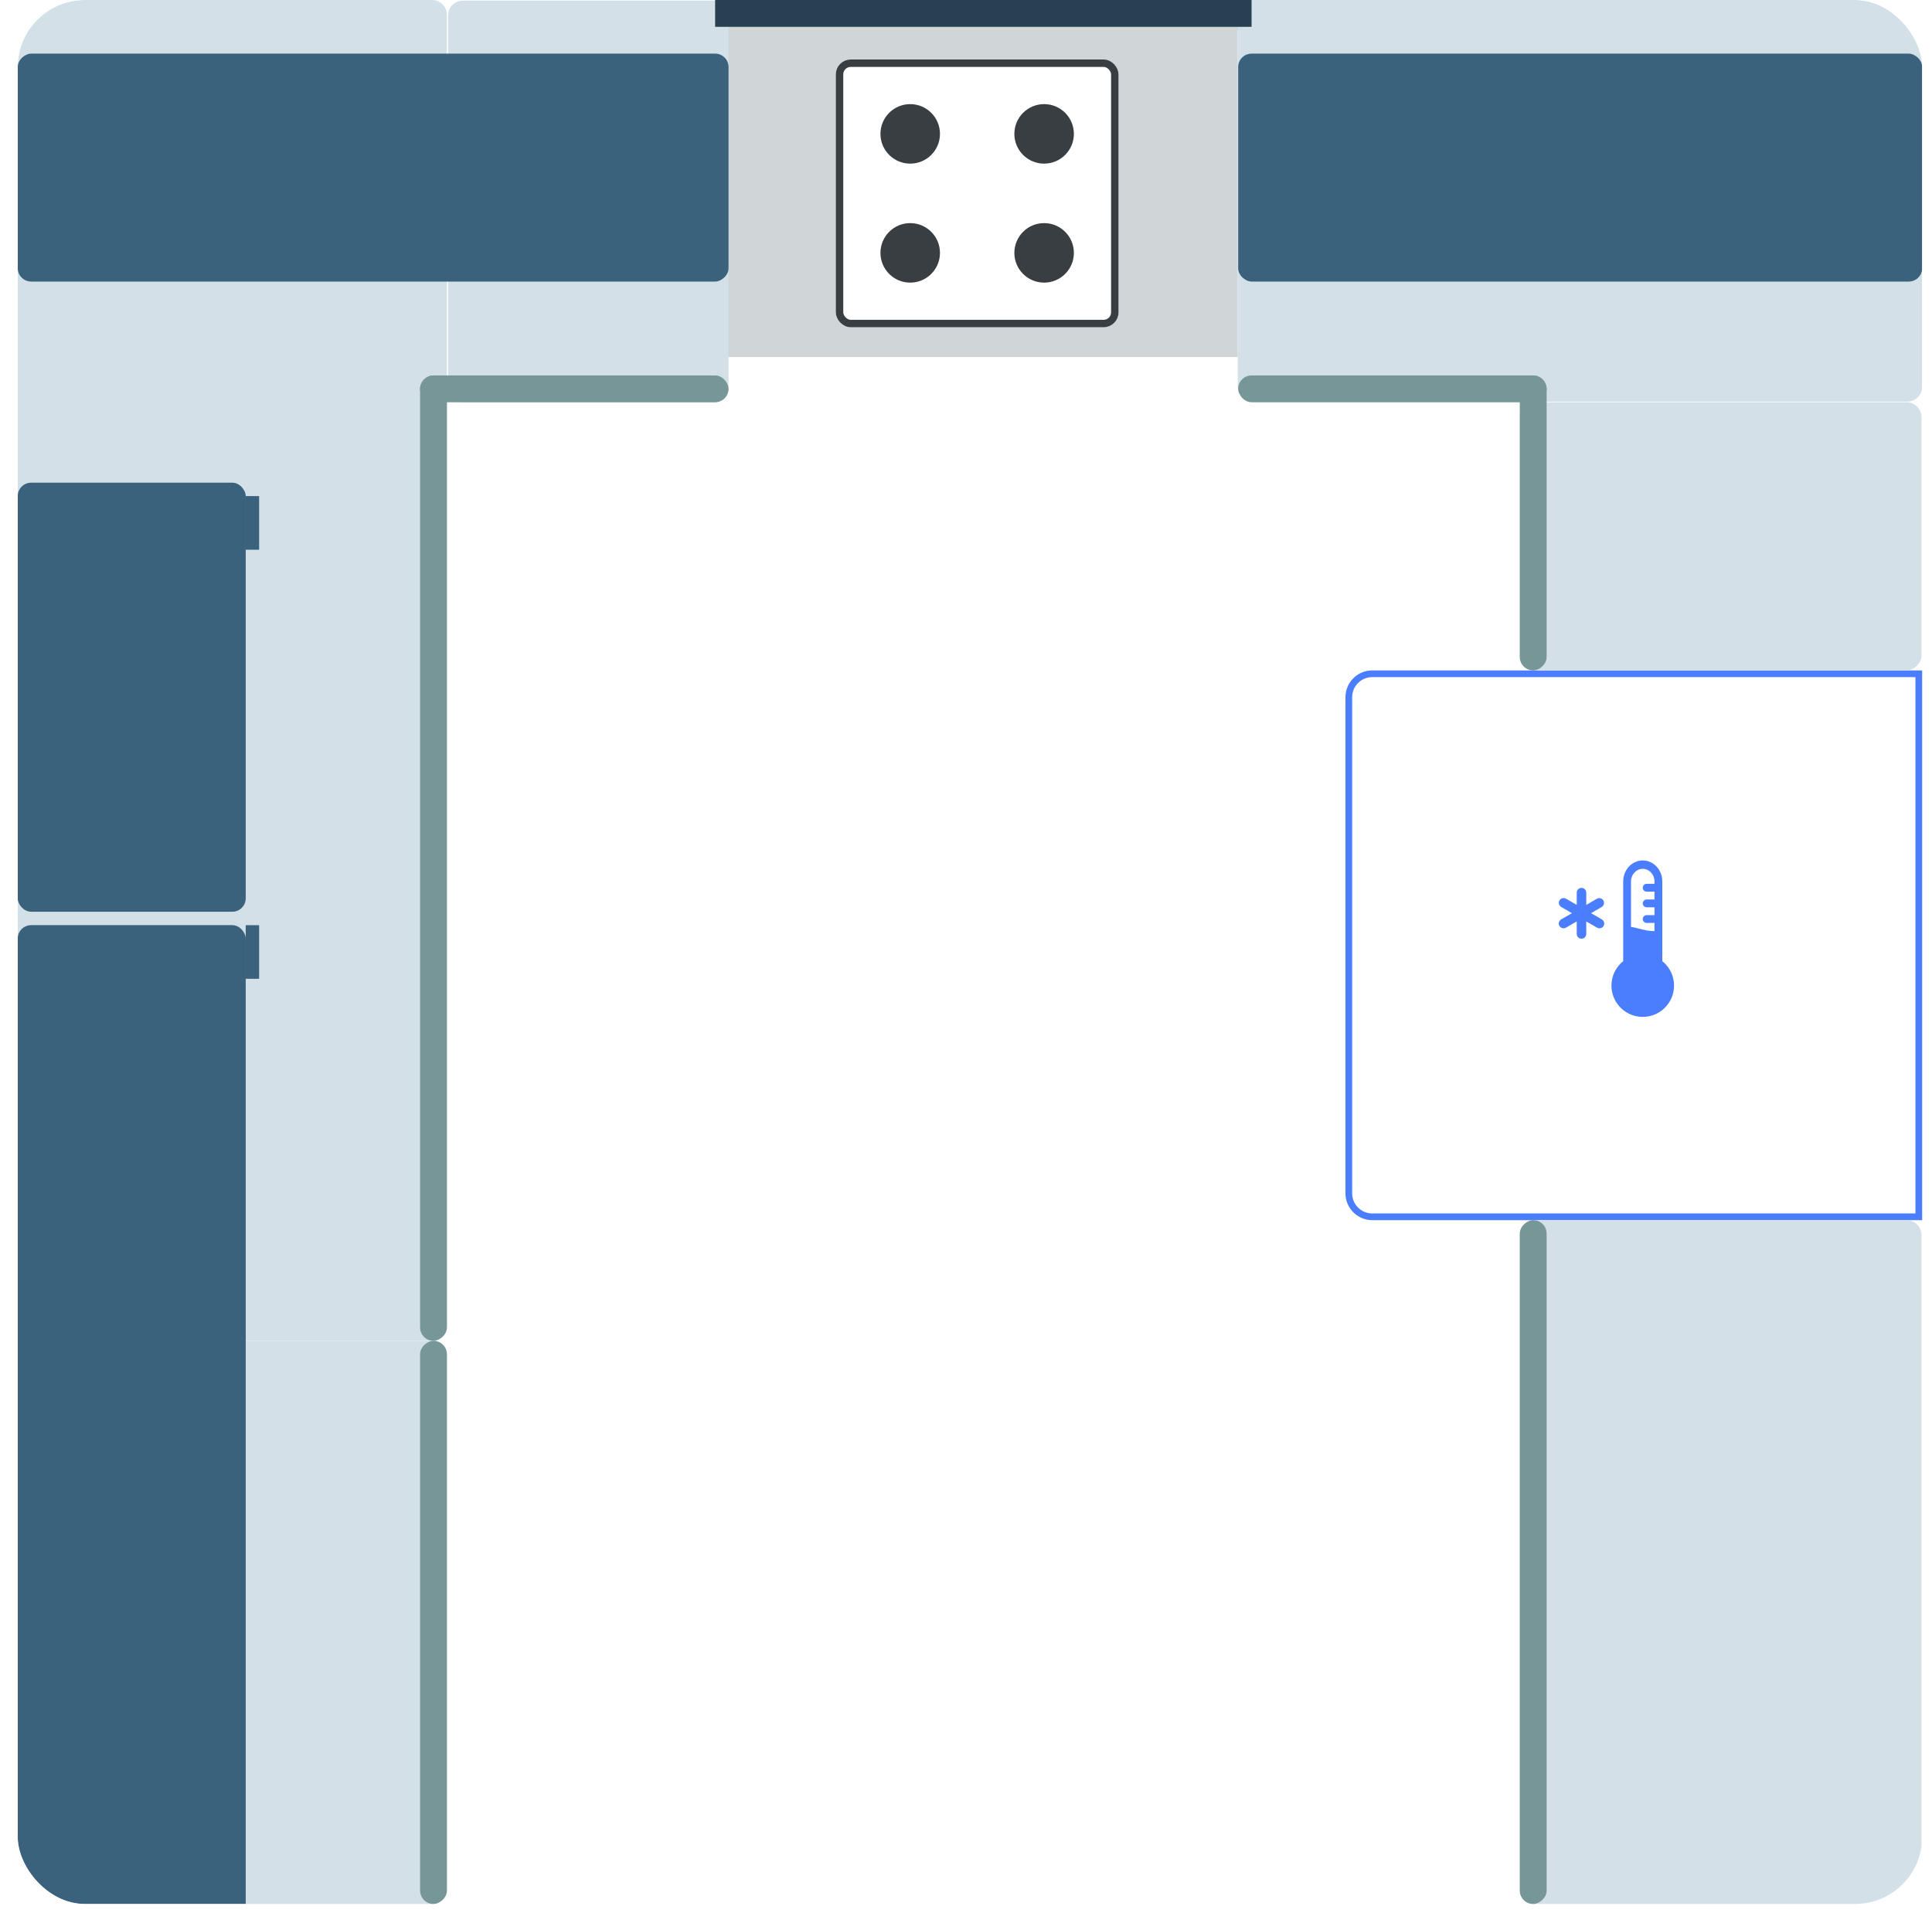 <svg width="106" height="105" viewBox="0 0 106 105" fill="none" xmlns="http://www.w3.org/2000/svg">
<g clip-path="url(#clip0)">
<rect x="0.973" width="104.487" height="104.487" rx="3.679" fill="white"/>
<rect x="39.339" width="28.57" height="1.633" fill="#769698"/>
<rect x="39.339" width="28.57" height="19.591" fill="#D0D5D8"/>
<path d="M105.275 36.975L105.275 66.776L75.29 66.776C74.579 66.776 74.003 66.199 74.003 65.488L74.003 38.263C74.003 37.551 74.579 36.975 75.29 36.975L105.275 36.975Z" fill="white" stroke="#4B7EFF" stroke-width="0.368"/>
<g filter="url(#filter0_d)">
<rect x="67.909" width="37.55" height="22.04" rx="0.816" fill="#D4E0E8"/>
</g>
<g filter="url(#filter1_d)">
<rect x="0.973" y="73.582" width="73.582" height="23.546" rx="0.816" transform="rotate(-90 0.973 73.582)" fill="#D4E0E8"/>
</g>
<rect x="67.933" y="20.603" width="16.924" height="1.472" rx="0.736" fill="#769698"/>
<rect x="23.048" y="73.582" width="52.979" height="1.472" rx="0.736" transform="rotate(-90 23.048 73.582)" fill="#769698"/>
<rect x="105.425" y="66.96" width="37.55" height="22.04" rx="0.816" transform="rotate(90 105.425 66.96)" fill="#D4E0E8"/>
<rect x="84.856" y="66.96" width="37.527" height="1.472" rx="0.736" transform="rotate(90 84.856 66.96)" fill="#769698"/>
<path fill-rule="evenodd" clip-rule="evenodd" d="M86.508 48.979C86.51 48.911 86.538 48.847 86.587 48.799C86.636 48.752 86.701 48.725 86.769 48.725C86.838 48.725 86.903 48.752 86.952 48.799C87.001 48.847 87.029 48.911 87.031 48.979V49.66L87.62 49.319C87.68 49.287 87.75 49.28 87.816 49.298C87.881 49.317 87.936 49.36 87.971 49.419C88.004 49.478 88.014 49.548 87.998 49.614C87.981 49.68 87.94 49.736 87.882 49.772L87.293 50.113L87.882 50.453C87.912 50.47 87.939 50.492 87.961 50.52C87.983 50.547 87.999 50.578 88.008 50.612C88.018 50.645 88.02 50.681 88.016 50.715C88.011 50.75 88 50.783 87.983 50.813C87.965 50.843 87.942 50.87 87.914 50.891C87.886 50.912 87.855 50.927 87.821 50.936C87.787 50.944 87.752 50.946 87.717 50.941C87.683 50.936 87.65 50.924 87.62 50.906L87.031 50.566V51.246C87.032 51.281 87.026 51.316 87.013 51.348C87.001 51.381 86.981 51.411 86.957 51.436C86.933 51.461 86.903 51.481 86.871 51.495C86.839 51.508 86.804 51.515 86.769 51.515C86.734 51.515 86.7 51.508 86.668 51.495C86.635 51.481 86.606 51.461 86.582 51.436C86.557 51.411 86.538 51.381 86.526 51.348C86.513 51.316 86.507 51.281 86.508 51.246V50.566L85.919 50.906C85.889 50.924 85.856 50.935 85.821 50.94C85.787 50.945 85.752 50.943 85.718 50.935C85.685 50.926 85.653 50.911 85.626 50.89C85.598 50.869 85.575 50.842 85.558 50.812C85.54 50.782 85.529 50.749 85.525 50.715C85.52 50.68 85.523 50.645 85.532 50.612C85.541 50.578 85.557 50.547 85.579 50.52C85.6 50.492 85.627 50.47 85.657 50.453L86.246 50.113L85.657 49.773C85.597 49.738 85.553 49.681 85.535 49.614C85.517 49.547 85.527 49.475 85.561 49.415C85.596 49.355 85.653 49.311 85.72 49.293C85.787 49.275 85.859 49.285 85.919 49.319L86.508 49.66V48.979Z" fill="#4B7EFF"/>
<path fill-rule="evenodd" clip-rule="evenodd" d="M89.057 52.748V48.37C89.057 47.735 89.537 47.22 90.13 47.22C90.723 47.22 91.203 47.735 91.203 48.37V52.748C91.481 52.97 91.683 53.273 91.781 53.615C91.879 53.957 91.868 54.321 91.75 54.657C91.632 54.993 91.413 55.283 91.123 55.489C90.833 55.695 90.486 55.805 90.13 55.805C89.774 55.805 89.427 55.695 89.137 55.489C88.847 55.283 88.628 54.993 88.51 54.657C88.392 54.321 88.382 53.957 88.48 53.615C88.578 53.273 88.779 52.97 89.057 52.748V52.748ZM89.912 50.959C90.168 51.026 90.461 51.102 90.774 51.097V50.649H90.345C90.288 50.649 90.233 50.627 90.193 50.586C90.153 50.546 90.13 50.492 90.13 50.435C90.13 50.378 90.153 50.323 90.193 50.283C90.233 50.243 90.288 50.22 90.345 50.22H90.774V49.791H90.345C90.288 49.791 90.233 49.768 90.193 49.728C90.153 49.688 90.13 49.633 90.13 49.576C90.13 49.519 90.153 49.465 90.193 49.424C90.233 49.384 90.288 49.361 90.345 49.361H90.774V48.932H90.345C90.288 48.932 90.233 48.91 90.193 48.869C90.153 48.829 90.13 48.775 90.13 48.718C90.13 48.661 90.153 48.606 90.193 48.566C90.233 48.526 90.288 48.503 90.345 48.503H90.774V48.37C90.774 47.989 90.486 47.68 90.13 47.68C89.774 47.68 89.486 47.989 89.486 48.37V50.868C89.612 50.881 89.755 50.919 89.912 50.959V50.959Z" fill="#4B7EFF"/>
<rect x="0.973" y="104.487" width="30.904" height="23.546" rx="0.816" transform="rotate(-90 0.973 104.487)" fill="#D4E0E8"/>
<rect x="23.048" y="104.487" width="30.904" height="1.472" rx="0.736" transform="rotate(-90 23.048 104.487)" fill="#769698"/>
<rect x="105.425" y="22.075" width="14.716" height="22.04" rx="0.816" transform="rotate(90 105.425 22.075)" fill="#D4E0E8"/>
<rect x="84.856" y="20.603" width="16.188" height="1.472" rx="0.736" transform="rotate(90 84.856 20.603)" fill="#769698"/>
<rect x="24.585" y="0.034" width="15.385" height="22.04" rx="0.816" fill="#D4E0E8"/>
<rect x="23.047" y="20.603" width="16.924" height="1.472" rx="0.736" fill="#769698"/>
<g filter="url(#filter2_d)">
<rect x="45.858" y="3.265" width="15.51" height="14.693" rx="0.816" fill="white"/>
<rect x="46.062" y="3.469" width="15.102" height="14.285" rx="0.612" stroke="#383E42" stroke-width="0.408"/>
</g>
<circle cx="49.939" cy="13.877" r="1.633" fill="#383E42"/>
<circle cx="57.286" cy="13.877" r="1.633" fill="#383E42"/>
<circle cx="57.286" cy="7.347" r="1.633" fill="#383E42"/>
<circle cx="49.939" cy="7.347" r="1.633" fill="#383E42"/>
<g filter="url(#filter3_d)">
<rect x="0.973" y="23.546" width="12.509" height="23.546" rx="0.736" fill="#3B627C"/>
</g>
<g filter="url(#filter4_d)">
<rect x="0.973" y="47.828" width="12.509" height="56.658" rx="0.736" fill="#3B627C"/>
</g>
<rect x="13.481" y="27.225" width="0.736" height="2.943" fill="#3B627C"/>
<rect x="39.235" width="29.433" height="1.472" fill="#284152"/>
<rect x="13.481" y="50.772" width="0.736" height="2.943" fill="#3B627C"/>
<g filter="url(#filter5_d)">
<rect x="39.972" width="12.509" height="38.998" rx="0.736" transform="rotate(90 39.972 0)" fill="#3B627C"/>
</g>
<rect x="37.764" y="12.509" width="0.736" height="2.943" transform="rotate(90 37.764 12.509)" fill="#3B627C"/>
<g filter="url(#filter6_d)">
<rect width="12.509" height="37.527" rx="0.736" transform="matrix(4.37114e-08 1 1 -4.37114e-08 67.933 0)" fill="#3B627C"/>
</g>
<rect width="0.736" height="2.943" transform="matrix(4.37114e-08 1 1 -4.37114e-08 70.14 12.509)" fill="#3B627C"/>
</g>
<defs>
<filter id="filter0_d" x="67.093" y="-0.816" width="39.182" height="23.673" filterUnits="userSpaceOnUse" color-interpolation-filters="sRGB">
<feFlood flood-opacity="0" result="BackgroundImageFix"/>
<feColorMatrix in="SourceAlpha" type="matrix" values="0 0 0 0 0 0 0 0 0 0 0 0 0 0 0 0 0 0 127 0" result="hardAlpha"/>
<feOffset/>
<feGaussianBlur stdDeviation="0.408"/>
<feColorMatrix type="matrix" values="0 0 0 0 0 0 0 0 0 0 0 0 0 0 0 0 0 0 0.25 0"/>
<feBlend mode="normal" in2="BackgroundImageFix" result="effect1_dropShadow"/>
<feBlend mode="normal" in="SourceGraphic" in2="effect1_dropShadow" result="shape"/>
</filter>
<filter id="filter1_d" x="0.156" y="-0.816" width="25.179" height="75.215" filterUnits="userSpaceOnUse" color-interpolation-filters="sRGB">
<feFlood flood-opacity="0" result="BackgroundImageFix"/>
<feColorMatrix in="SourceAlpha" type="matrix" values="0 0 0 0 0 0 0 0 0 0 0 0 0 0 0 0 0 0 127 0" result="hardAlpha"/>
<feOffset/>
<feGaussianBlur stdDeviation="0.408"/>
<feColorMatrix type="matrix" values="0 0 0 0 0 0 0 0 0 0 0 0 0 0 0 0 0 0 0.25 0"/>
<feBlend mode="normal" in2="BackgroundImageFix" result="effect1_dropShadow"/>
<feBlend mode="normal" in="SourceGraphic" in2="effect1_dropShadow" result="shape"/>
</filter>
<filter id="filter2_d" x="45.042" y="2.449" width="17.142" height="16.326" filterUnits="userSpaceOnUse" color-interpolation-filters="sRGB">
<feFlood flood-opacity="0" result="BackgroundImageFix"/>
<feColorMatrix in="SourceAlpha" type="matrix" values="0 0 0 0 0 0 0 0 0 0 0 0 0 0 0 0 0 0 127 0" result="hardAlpha"/>
<feOffset/>
<feGaussianBlur stdDeviation="0.408"/>
<feColorMatrix type="matrix" values="0 0 0 0 0.187 0 0 0 0 0.316 0 0 0 0 0.371 0 0 0 0.25 0"/>
<feBlend mode="normal" in2="BackgroundImageFix" result="effect1_dropShadow"/>
<feBlend mode="normal" in="SourceGraphic" in2="effect1_dropShadow" result="shape"/>
</filter>
<filter id="filter3_d" x="-1.971" y="23.546" width="18.395" height="29.433" filterUnits="userSpaceOnUse" color-interpolation-filters="sRGB">
<feFlood flood-opacity="0" result="BackgroundImageFix"/>
<feColorMatrix in="SourceAlpha" type="matrix" values="0 0 0 0 0 0 0 0 0 0 0 0 0 0 0 0 0 0 127 0" result="hardAlpha"/>
<feOffset dy="2.943"/>
<feGaussianBlur stdDeviation="1.472"/>
<feColorMatrix type="matrix" values="0 0 0 0 0 0 0 0 0 0 0 0 0 0 0 0 0 0 0.25 0"/>
<feBlend mode="normal" in2="BackgroundImageFix" result="effect1_dropShadow"/>
<feBlend mode="normal" in="SourceGraphic" in2="effect1_dropShadow" result="shape"/>
</filter>
<filter id="filter4_d" x="-1.971" y="47.828" width="18.395" height="62.545" filterUnits="userSpaceOnUse" color-interpolation-filters="sRGB">
<feFlood flood-opacity="0" result="BackgroundImageFix"/>
<feColorMatrix in="SourceAlpha" type="matrix" values="0 0 0 0 0 0 0 0 0 0 0 0 0 0 0 0 0 0 127 0" result="hardAlpha"/>
<feOffset dy="2.943"/>
<feGaussianBlur stdDeviation="1.472"/>
<feColorMatrix type="matrix" values="0 0 0 0 0 0 0 0 0 0 0 0 0 0 0 0 0 0 0.25 0"/>
<feBlend mode="normal" in2="BackgroundImageFix" result="effect1_dropShadow"/>
<feBlend mode="normal" in="SourceGraphic" in2="effect1_dropShadow" result="shape"/>
</filter>
<filter id="filter5_d" x="-1.97" y="0" width="44.885" height="18.395" filterUnits="userSpaceOnUse" color-interpolation-filters="sRGB">
<feFlood flood-opacity="0" result="BackgroundImageFix"/>
<feColorMatrix in="SourceAlpha" type="matrix" values="0 0 0 0 0 0 0 0 0 0 0 0 0 0 0 0 0 0 127 0" result="hardAlpha"/>
<feOffset dy="2.943"/>
<feGaussianBlur stdDeviation="1.472"/>
<feColorMatrix type="matrix" values="0 0 0 0 0 0 0 0 0 0 0 0 0 0 0 0 0 0 0.25 0"/>
<feBlend mode="normal" in2="BackgroundImageFix" result="effect1_dropShadow"/>
<feBlend mode="normal" in="SourceGraphic" in2="effect1_dropShadow" result="shape"/>
</filter>
<filter id="filter6_d" x="64.989" y="0" width="43.413" height="18.395" filterUnits="userSpaceOnUse" color-interpolation-filters="sRGB">
<feFlood flood-opacity="0" result="BackgroundImageFix"/>
<feColorMatrix in="SourceAlpha" type="matrix" values="0 0 0 0 0 0 0 0 0 0 0 0 0 0 0 0 0 0 127 0" result="hardAlpha"/>
<feOffset dy="2.943"/>
<feGaussianBlur stdDeviation="1.472"/>
<feColorMatrix type="matrix" values="0 0 0 0 0 0 0 0 0 0 0 0 0 0 0 0 0 0 0.25 0"/>
<feBlend mode="normal" in2="BackgroundImageFix" result="effect1_dropShadow"/>
<feBlend mode="normal" in="SourceGraphic" in2="effect1_dropShadow" result="shape"/>
</filter>
<clipPath id="clip0">
<rect x="0.973" width="104.487" height="104.487" rx="3.679" fill="white"/>
</clipPath>
</defs>
</svg>
